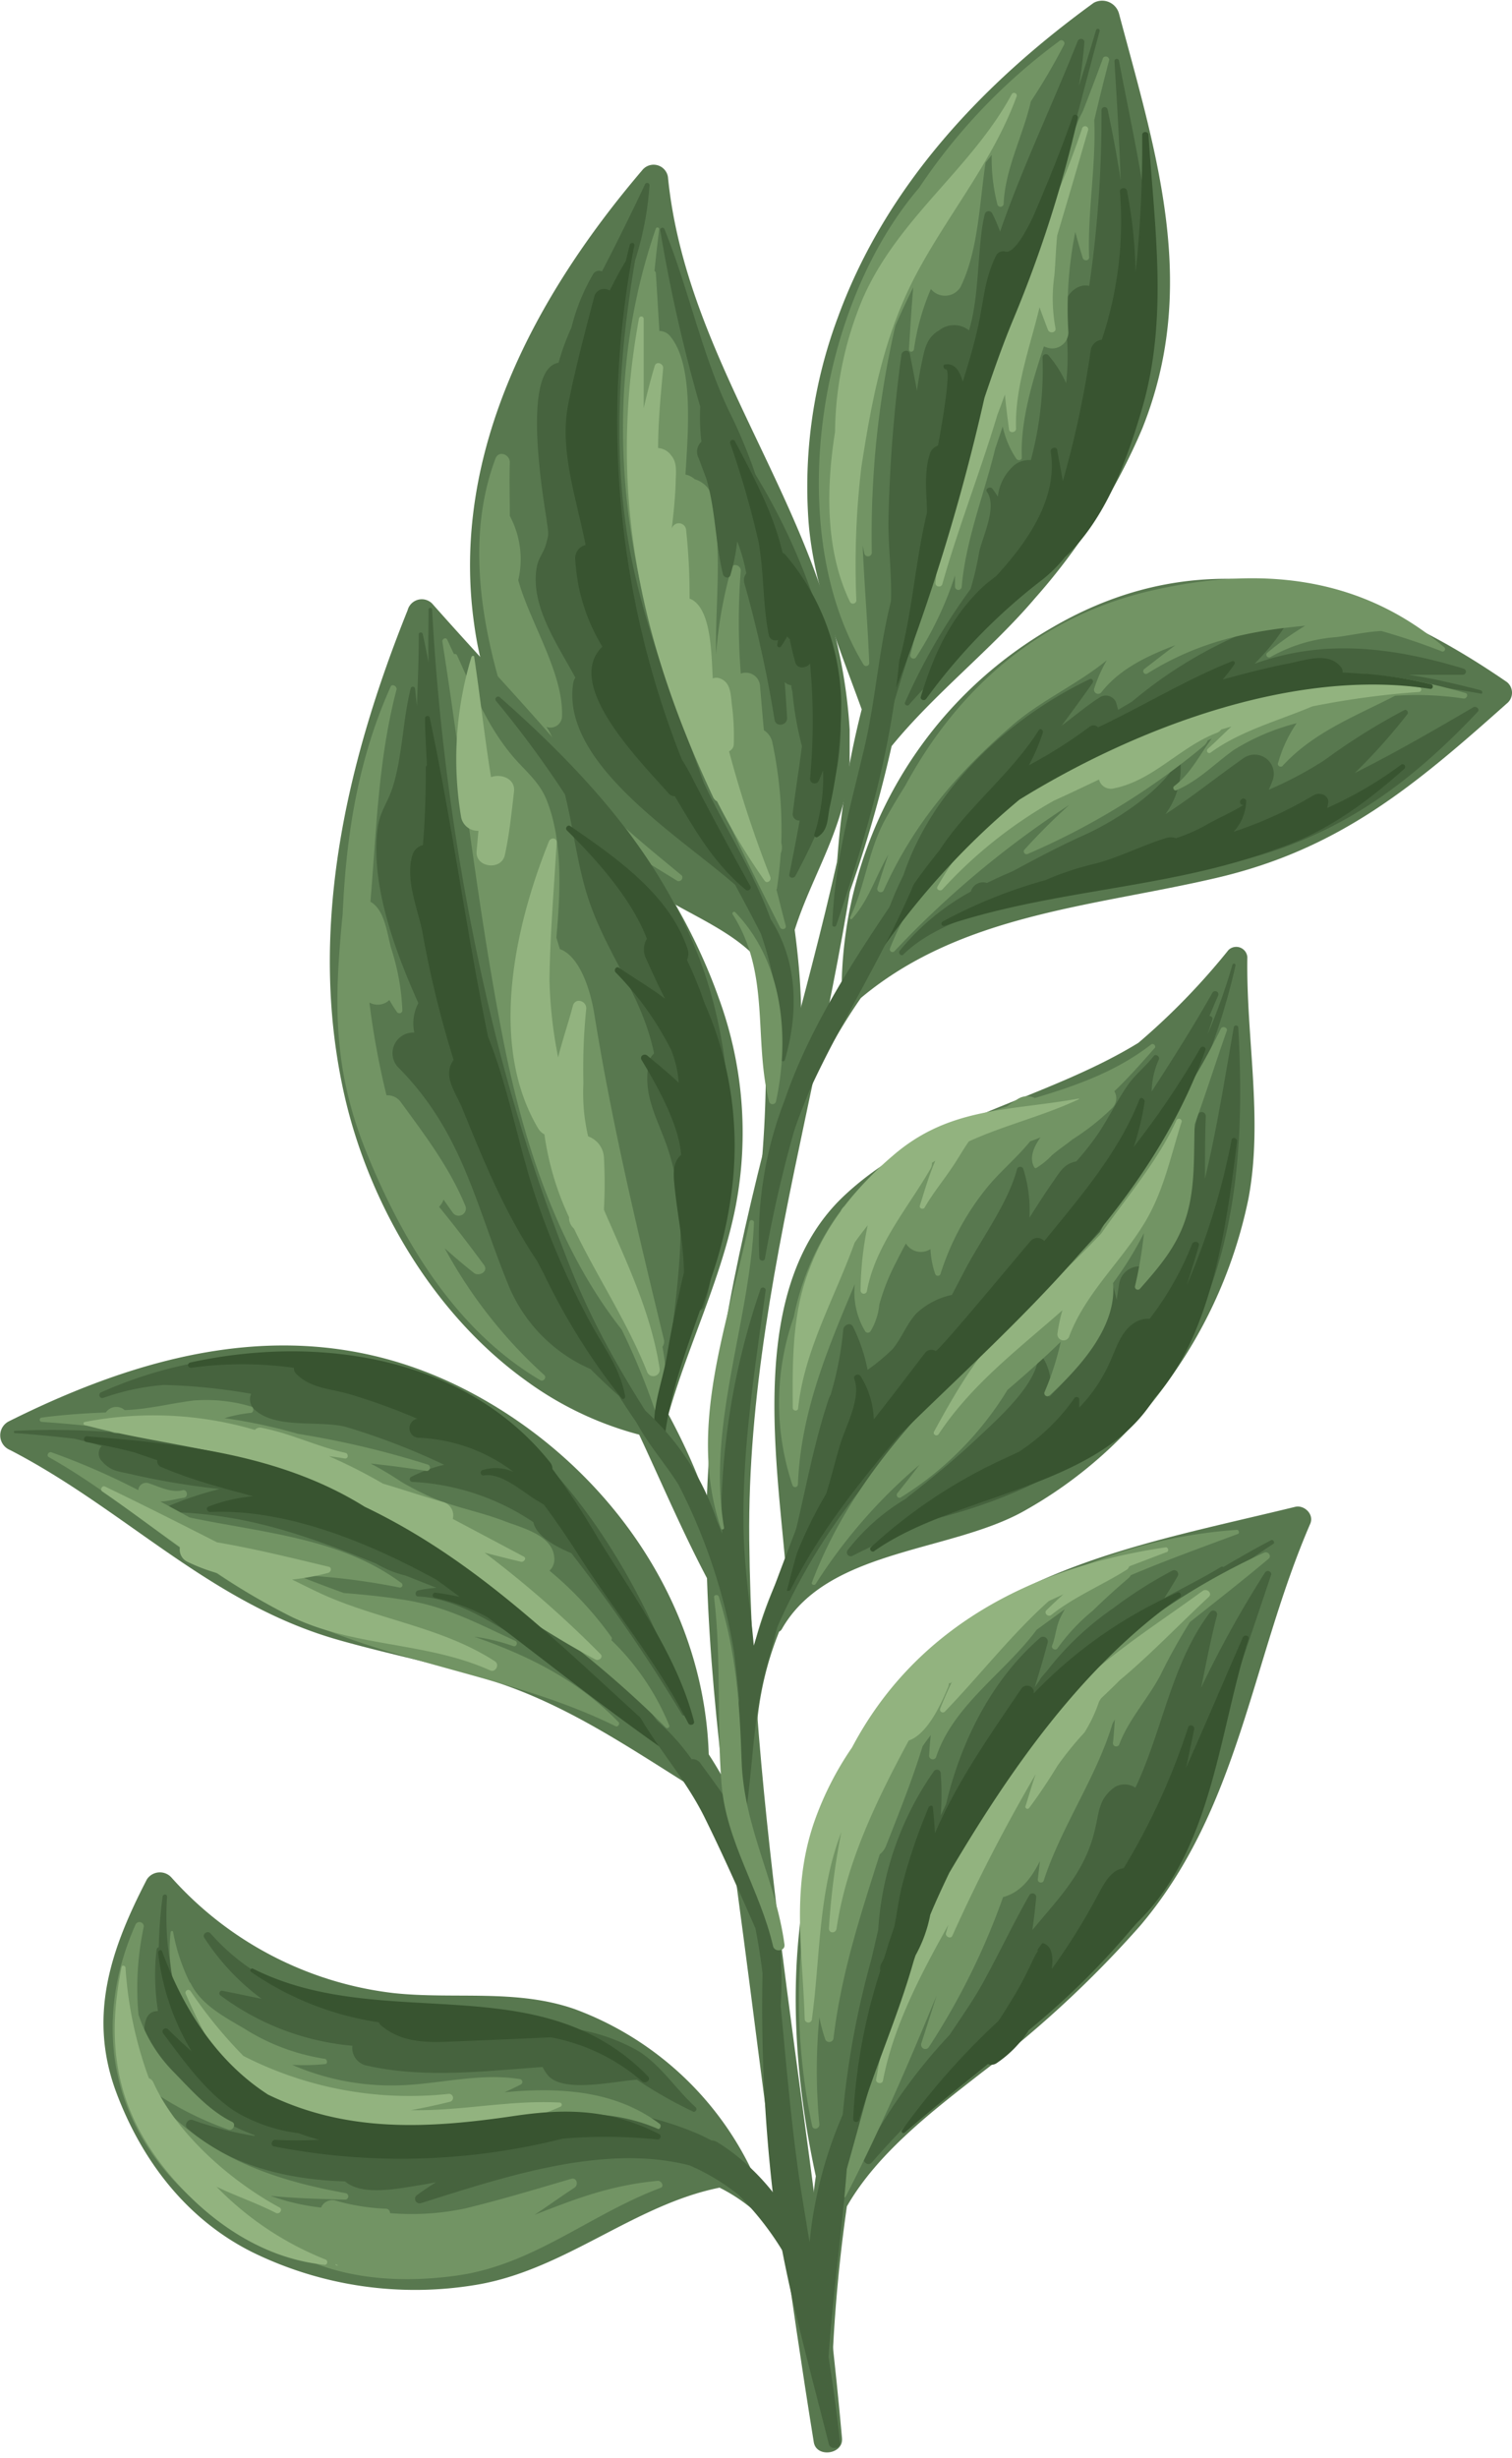<svg xmlns="http://www.w3.org/2000/svg" viewBox="-0.005 -0.022 146.679 238.332"><title>Depositphotos_69162097_16</title><g data-name="Layer 2"><g data-name="Layer 4"><path d="M82.42 73.87v-3.14a49.18 49.18 0 0 0-2.63-13.2c-4.61-13.77-13.54-25.62-15-40.41a1.41 1.41 0 0 0-2.5-.63C51.88 28.7 43.64 44 46 60.54a34.44 34.44 0 0 0 9 18.93 50.36 50.36 0 0 0 8.65 7.1c3.08 2.05 7.81 3.77 10.22 6.88a111.71 111.71 0 0 1 0 19.5.39.39 0 0 0 .74.19c3.62-7.11 3.52-15.14 2.48-23 1.7-5.4 5.04-10.14 5.33-16.27z" fill="#58784f"/><path d="M74.76 89.11C73.27 85 71 81.3 69 77.38c-.25-.49-.49-1-.73-1.5-2.9-8.12-6.27-16.05-7.52-24.67s-.6-17.41.86-26A30.38 30.38 0 0 0 63 18a.23.23 0 0 0-.45-.11q-2 4.24-4.16 8.41a.66.66 0 0 0-.82.2 19.47 19.47 0 0 0-2.14 5.24 22.92 22.92 0 0 0-1.25 3.41c-3.7.6-1.41 13.45-1.18 15.09s.24 1.43 0 2.38-.77 1.41-.94 2.37c-.64 3.73 2 7.44 3.75 10.69a1.46 1.46 0 0 0-.21.54C54.4 74 65.86 81 71.31 85.77q1.27 2.34 2.5 4.74a35.07 35.07 0 0 1 1.91 12.16c0 .25.36.29.42.06 1.34-4.59 1.24-9.56-1.38-13.62z" fill="#46633e"/><path d="M72.79 85.91c-1.93-3.5-3.84-7-5.65-10.53a19.05 19.05 0 0 0-1-1.76 88.7 88.7 0 0 1-4.61-49.85c.05-.29-.37-.32-.44-.05q-.2.78-.38 1.56c-.58.93-1.07 1.89-1.56 2.86l-.15-.06a1 1 0 0 0-1.33.56c-.91 3.49-1.89 7.13-2.56 10.59-.87 4.43.83 9.15 1.69 13.59a1.32 1.32 0 0 0-1 1.42 18.16 18.16 0 0 0 2.63 8.44c-3.81 3.69 3.69 11.11 6.45 14.25a.75.75 0 0 0 .58.25c2 3.34 3.76 6.48 6.89 9.08.21.18.58-.09.44-.35z" fill="#385430"/><path d="M75.32 86.24a.72.72 0 0 0 .05-.16c.18-1.19.29-2.29.37-3.37a1.52 1.52 0 0 0 .05-1 40.74 40.74 0 0 0-.88-9.8 1.82 1.82 0 0 0-.81-1.13c-.13-1.41-.25-2.82-.37-4.22a1.38 1.38 0 0 0-1.87-1.27 63.83 63.83 0 0 1 0-10c0-.5-.76-.77-.91-.23a41.89 41.89 0 0 0-1.49 8.37v-.11c-.08-4.52.55-9.35-.21-13.71-.19-1.09-.07-2-1-2.72a2.7 2.7 0 0 0-.88-.46 1.82 1.82 0 0 0-.88-.44c.31-4.74.74-10.83-1.53-13.47a1.36 1.36 0 0 0-1-.45c-.11-1.86-.22-3.73-.34-5.59a.28.28 0 0 0-.13-.23c.13-1.34.28-2.67.45-4a.17.17 0 0 0-.33-.09c-6.08 17.64-2.9 36.41 5 52.95 2.13 5 4.58 9.86 7.06 14.79.14.28.63.18.55-.16-.31-1.14-.59-2.32-.9-3.5z" fill="#729464"/><path d="M81 65.6A61.2 61.2 0 0 0 73.29 46a50.27 50.27 0 0 0-2.64-6.3c-2.59-5.5-3.9-11.83-6.19-17.49a.21.21 0 0 0-.41.12 150.45 150.45 0 0 0 3.87 17.07v.07a20.22 20.22 0 0 0 .12 3.33 1.34 1.34 0 0 0-.27 1.6l.75 2c.89 3 .86 6.15 1.61 9.26.08.32.6.48.72.08a18.36 18.36 0 0 0 .66-3.28 16.4 16.4 0 0 1 .88 3.11 1.1 1.1 0 0 0-.17 1 117.36 117.36 0 0 1 2.91 13.17c.12.8 1.27.59 1.22-.19q-.1-1.73-.23-3.43l.15.12a1.21 1.21 0 0 0 .49.18c0 .25.08.49.11.68a32 32 0 0 0 .92 5.22c-.27 2.18-.64 4.34-.89 6.52a.61.61 0 0 0 .67.69c-.3 1.69-.64 3.41-1 5.22-.08.37.45.44.59.15 3.45-6.46 5.4-11.9 3.84-19.3z" fill="#46633e"/><path d="M81.6 68a22.82 22.82 0 0 0-5.42-14.24.64.64 0 0 0-.27-.18c-.84-3.71-2.7-7.18-4.61-10.8a.25.25 0 0 0-.46.2 89.33 89.33 0 0 1 2.73 9.48c.56 3 .4 6.05 1 9.05a.65.65 0 0 0 .91.51 4.17 4.17 0 0 0-.08.51.2.2 0 0 0 .35.14 10.62 10.62 0 0 0 .62-1 .87.87 0 0 0 .26.29v.13c.17.71.31 1.4.51 2.1s1.1.59 1.44.12a60 60 0 0 1 0 11.16.44.44 0 0 0 .84.21c.16-.33.28-.66.42-1a18 18 0 0 1-.84 6.17.22.22 0 0 0 .34.26c1-.65.91-1.68 1.14-2.85A46.67 46.67 0 0 0 81.6 68z" fill="#385430"/><path d="M74.72 85a112.66 112.66 0 0 1-4-12.18.78.78 0 0 0 .46-.7 23.53 23.53 0 0 0-.18-3.77c-.13-1-.08-2.2-1.16-2.59a.94.94 0 0 0-.7 0c-.13-2.34-.14-6.4-1.9-7.57a1.5 1.5 0 0 0-.35-.17 59.73 59.73 0 0 0-.34-6.71.71.71 0 0 0-1.39-.06c.18-1.48.33-3 .38-4.42 0-.89.21-1.94-.43-2.69a1.7 1.7 0 0 0-1.27-.72c0-2.59.26-5.18.49-7.76 0-.46-.67-.69-.82-.21-.41 1.36-.75 2.73-1.07 4.1v-8.63a.23.23 0 0 0-.46-.05C58.93 47.5 62 62 69.17 77.26a.89.89 0 0 0 .39.42 60.86 60.86 0 0 0 4.62 7.7c.21.3.68 0 .54-.38z" fill="#92b37f"/><path d="M66.15 84.88c-4.82-4-9.49-7.59-12.37-12.85a6.4 6.4 0 0 0-.78-1.58 1.12 1.12 0 0 0 1.51-.9c.22-4.22-3.1-9.19-4.24-13.32a8.88 8.88 0 0 0-.82-6.23c0-1.71-.05-3.44 0-5.2 0-.77-1.08-1.18-1.39-.36-2.95 7.85-1.3 16.69 1.23 24.45 2.84 8.71 9 11.91 16.45 16.52a.37.37 0 0 0 .41-.53z" fill="#729464"/><path d="M121 92.79a1.08 1.08 0 0 0-1.83-.7 66.64 66.64 0 0 1-8.74 9c-9.07 5.57-20.71 7.44-28.56 14.84-9.14 8.61-6.68 24.43-5.69 35.59-3.36 6.64-4.94 13.93-3.35 21.77.08.34.65.24.63-.11a31.67 31.67 0 0 1 2.12-15 .64.64 0 0 0 .29-.3c4.38-7.63 16-7.38 23.2-11.25a42.38 42.38 0 0 0 14.48-13.07 45.77 45.77 0 0 0 7.56-17.38c1.44-7.68-.24-15.6-.11-23.39z" fill="#58784f"/><path d="M119.55 93.53a57.21 57.21 0 0 1-2.42 6.76c.16-.48.33-1 .48-1.45.06-.22-.11-.35-.29-.35l.85-2a.31.31 0 0 0-.54-.29c-1.84 3.27-3.87 6.45-5.91 9.61a7.77 7.77 0 0 1 .68-3.07c.17-.3-.28-.64-.49-.36-.86 1.1-1.86 1.82-2.64 3-.94 1.4-1.7 2.92-2.62 4.33a25.84 25.84 0 0 1-2.25 2.88c-1.21.22-1.62 1.08-2.27 2-.77 1.1-1.52 2.27-2.27 3.46a13.35 13.35 0 0 0-.59-4.72.32.32 0 0 0-.61 0c-.89 3.32-3.38 6.63-5 9.68l-1.32 2.52a7.21 7.21 0 0 0-3.44 1.79c-.94 1-1.44 2.43-2.33 3.48a20.4 20.4 0 0 1-2.41 2 16.46 16.46 0 0 0-1.41-4.18c-.25-.5-.92-.16-.95.29a32.6 32.6 0 0 1-1.23 6.32 1.62 1.62 0 0 0-.16.33c-2.36 7-2.94 14.34-5.83 21.16a.17.17 0 0 0 0 .17 47.74 47.74 0 0 0-1.93 7.45.14.14 0 0 0 .28.07 60 60 0 0 1 11-20.58 62.34 62.34 0 0 1 7.6-7.58l2-1.65a62 62 0 0 0 7.76-7.8 112.68 112.68 0 0 0 8-9.91 63.17 63.17 0 0 0 10.56-23.29.15.15 0 0 0-.3-.07z" fill="#46633e"/><path d="M120.12 99.61c0-.24-.4-.31-.44 0-.85 4.83-1.63 9.79-2.79 14.64 0-2.09 0-4.15.08-6.06a.4.4 0 0 0-.79-.08c-1 4.1-2.13 10.54-4.51 15a2 2 0 0 0-3.11 1.37c-.08.51-.16 1-.24 1.54a18 18 0 0 0-.61-2.18c-.2-.56-1.17-.47-1.08.18a12.66 12.66 0 0 1-3.35 9.84c-.49.55-1 1.06-1.51 1.57a4.86 4.86 0 0 0-.57-3.76c-.12-.18-.47-.17-.5.08-.35 2.67-4 5.89-5.85 7.63-2.2 2.09-4.49 3.94-6.86 5.8l-.08.09a20.19 20.19 0 0 0-5.68 5 .37.37 0 0 0 .46.56c2.36-1.2 4.82-2.29 7.29-3.4 9.12-2.22 17.74-6.4 23.22-14.33 6.8-9.85 7.57-21.92 6.92-33.49z" fill="#46633e"/><path d="M111.65 101.26c-3.39 2.63-7.3 4-11.27 5.18a1.68 1.68 0 0 0-1.62.08c-.36.22-.72.47-1.08.74-4.24 1.28-8.42 2.7-11.95 5.66A25.83 25.83 0 0 0 77 127.67a25.08 25.08 0 0 0-.12 16.33.27.27 0 0 0 .52-.09c.27-7 2.89-13.18 5.52-19.42a7.35 7.35 0 0 0 1 4.56.31.31 0 0 0 .53 0 6.22 6.22 0 0 0 .85-2.6 20.76 20.76 0 0 1 1.67-4.17c.29-.59.59-1.17.91-1.73a1.71 1.71 0 0 0 2.38.54 8.5 8.5 0 0 0 .46 2.41.27.27 0 0 0 .51 0 25.48 25.48 0 0 1 4.7-8.6c1.26-1.48 2.79-2.76 4-4.26.35-.12.69-.25 1-.38-.63.9-1.15 2-.57 2.94a.15.15 0 0 0 .2 0 7.23 7.23 0 0 0 1.48-1.21c.64-.55 1.33-1 2-1.54a23.27 23.27 0 0 0 3.91-3.1 1.36 1.36 0 0 0 .15-1.57c1.34-1.27 2.57-2.67 3.86-4.13.26-.18-.04-.6-.31-.39z" fill="#729464"/><path d="M118.43 99.72a69.06 69.06 0 0 1-3.89 6.87 1.25 1.25 0 0 0-1 1.57 125.72 125.72 0 0 0-6.84 11.26c-10.05 11-22.53 19.67-27.94 34-.08.21.25.32.36.14A50.88 50.88 0 0 1 89.2 142c-.71.93-1.42 1.85-2.15 2.75-.18.23.07.58.34.41a31.67 31.67 0 0 0 10.34-10.42c1.78-1.52 3.52-3.06 5.17-4.67a27.41 27.41 0 0 1-1.56 4.85.3.3 0 0 0 .48.35c2.86-2.65 6.55-6.61 6.15-10.89a33 33 0 0 0 3-4.85 40.5 40.5 0 0 1-.87 5.17.28.28 0 0 0 .47.25c1.94-2.2 3.66-4.19 4.53-7.08s.69-6 .79-8.88c1.1-3 2.07-6.11 3.12-9.08.1-.3-.43-.5-.58-.19z" fill="#729464"/><path d="M104.61 106.5c-6.79 1.21-12.54.8-18 5.53a33.1 33.1 0 0 0-4.7 4.91 1.19 1.19 0 0 0-.36.5 22.86 22.86 0 0 0-3 5.51c-1.7 4.19-1.69 9-1.65 13.54 0 .29.49.36.52.05.58-5.64 3.58-10.77 5.48-16.07.4-.58.84-1.14 1.27-1.69a31.81 31.81 0 0 0-.69 6.34.31.31 0 0 0 .61.06c.8-4.43 4-8.11 6.18-11.89a1 1 0 0 0 .13-.56l.33-.21c-.68 1.56-1.14 3.26-1.5 4.35-.09.28.33.43.47.18.79-1.38 1.85-2.66 2.74-4 .51-.75 1-1.63 1.54-2.4 3.45-1.58 7.21-2.46 10.67-4.09.06 0 .01-.07-.04-.06z" fill="#92b37f"/><path d="M114.13 108.57c-1.74 3.89-4.76 7.37-7.3 11-2.44 2.61-5.06 5-7.74 7.45-3.73 3.41-6.09 7.37-8.48 11.76-.16.29.27.52.45.24 3.2-4.83 7.74-8.24 12-12a15.33 15.33 0 0 0-.47 2.19.59.59 0 0 0 1.15.28c1.54-4 4.72-6.91 7-10.48 2.09-3.22 2.75-6.71 3.9-10.32a.28.28 0 0 0-.51-.12z" fill="#92b37f"/><path d="M116.45 101.59a82.19 82.19 0 0 1-6.47 9.59 26.85 26.85 0 0 0 1.06-4.39c0-.29-.39-.51-.51-.2-2 5.1-5.72 9.42-9.23 13.72a.88.88 0 0 0-1.33 0c-.58.64-9 10.82-9.21 10.66a.79.79 0 0 0-1 .15c-1.66 2.16-3.3 4.34-5 6.48a8.38 8.38 0 0 0-1.28-4.19c-.2-.32-.75-.09-.61.28.7 1.86-.85 4.58-1.38 6.37-.47 1.58-.86 3.18-1.34 4.74a41.08 41.08 0 0 0-4 9.08.3.3 0 0 0 .55.21c2.8-5.54 6.6-10.32 10.58-15 11.34-11.13 24.18-21.94 29.66-37.33.06-.27-.35-.42-.49-.17z" fill="#385430"/><path d="M119.47 110.51a67.83 67.83 0 0 1-4.35 14.08c.4-1.26.79-2.52 1.17-3.81.13-.43-.51-.55-.66-.16a29.72 29.72 0 0 1-4.11 7.23 2.39 2.39 0 0 0-1.52.42c-1.26.81-1.72 2.43-2.31 3.72a15.29 15.29 0 0 1-3 4.47v-.79c0-.27-.36-.32-.48-.11a20 20 0 0 1-5.35 5.17l-2.32 1.09A49.43 49.43 0 0 0 84.48 150c-.21.18.08.54.31.38 7.84-5.56 21.9-6.07 27.21-14.86 5.68-6.23 7.08-17.44 8-24.88 0-.33-.46-.47-.53-.13z" fill="#385430"/><path d="M146.18 68.18a1.33 1.33 0 0 0 0-2.07c-13.7-9.43-28.89-14.22-44.21-5.23a40.72 40.72 0 0 0-20.32 34.4 1.06 1.06 0 0 0-.12.61 42.7 42.7 0 0 0-4.37 11.57c-.07.3.41.44.53.15a53.13 53.13 0 0 1 5.82-10.87c9.78-8.19 22.64-8.86 34.57-11.66s19.21-8.98 28.1-16.9z" fill="#58784f"/><path d="M143.63 66.9c-2.36-.6-4.66-1.15-7-1.5h5.29a.3.3 0 0 0 .09-.58c-7.32-2.23-13.84-2.82-20.32-.48a21.22 21.22 0 0 0 3.22-4.06c.13-.22-.15-.42-.35-.36A42.67 42.67 0 0 0 109.82 68c-.45.27-.9.53-1.35.81l-.2-.71a1.08 1.08 0 0 0-1.63-.48c-1.25.8-2.43 1.81-3.66 2.72 1-1.34 2-2.71 3-4.13.12-.18 0-.5-.28-.38-7.83 3.75-15.24 10.58-18.06 19a32.78 32.78 0 0 0-1.92 4.72A75.84 75.84 0 0 0 80.89 99c-.06.13.14.22.21.09a58.25 58.25 0 0 1 7.36-11 1 1 0 0 0 .71-.43c.38-.57.79-1.12 1.19-1.67a47.69 47.69 0 0 1 7.31-6.22 75.92 75.92 0 0 1 9.85-5.7 1.74 1.74 0 0 0 .82-.32l.31-.22c2.54-1.2 5.13-2.31 7.77-3.36l1.16-.33a13.69 13.69 0 0 0 2.15-.63c2.89-.89 5.77-1.85 8.73-2.47 5-1 10.12-.41 15.14.48.23.11.27-.22.03-.32z" fill="#46633e"/><path d="M143.34 69c.26-.27-.15-.6-.43-.44-3.82 2.24-7.6 4.42-11.49 6.37a56.52 56.52 0 0 0 5.1-5.7c.15-.19-.06-.51-.29-.4a61.31 61.31 0 0 0-7.73 4.84 35.67 35.67 0 0 1-5.42 2.88c.12-.28.24-.55.35-.85a1.86 1.86 0 0 0-2.79-2.22c-2.72 1.91-5 3.78-7.59 5.44a7.6 7.6 0 0 0 1.48-4.89.22.22 0 0 0-.42-.06c-1.63 2.87-6.08 5.7-9 7-2.41 1.09-4.63 2.27-6.91 3.5-.84.35-1.66.73-2.46 1.12a1.22 1.22 0 0 0-1.56.83 23.3 23.3 0 0 0-6.91 5.75c-.17.22.14.57.35.36 3-2.94 8.28-4.45 13.26-5.6a118.12 118.12 0 0 0 21.27-4c8.66-2.59 15.01-7.38 21.19-13.93z" fill="#46633e"/><path d="M140.08 62.72c-8.23-7-18-7.82-28.16-5.53C101 59.65 93 66.57 87.8 76.18c-.7 1.11-1.37 2.23-2 3.38-1.62 3.05-1.88 6.35-3.34 9.38-.06.13.12.22.2.12 1.62-1.81 2.29-4.12 3.51-6.22-.35 1-.7 2.1-1.06 3.23a.33.33 0 0 0 .6.26c2.9-6.49 7.14-11.4 12.45-16 2.78-2.42 6.36-4 9.2-6.33a14.42 14.42 0 0 0-1.2 2.69.4.4 0 0 0 .68.41c1.76-2.25 4.4-3.51 7.17-4.56-1 .75-2 1.53-3 2.3a.26.26 0 0 0 .31.43c5-3.13 10-4.14 15.29-4.62a29.89 29.89 0 0 0-3.7 2.64.26.26 0 0 0 .3.41 15.27 15.27 0 0 1 6.44-1.95c1.49-.19 2.9-.52 4.35-.59 1.9.54 3.83 1.18 5.81 1.95a.21.21 0 0 0 .27-.39z" fill="#729464"/><path d="M142 67.71c.31 0 .47-.45.15-.54-6.32-1.82-11.5-2.46-18-1.13a43 43 0 0 0-9.47 3.19C103 73.69 91.11 79.77 86.33 91.94a.26.26 0 0 0 .44.26 92.67 92.67 0 0 1 16.79-14.07l.16-.1a59.84 59.84 0 0 0-4.36 4.35.27.27 0 0 0 .3.41 69.91 69.91 0 0 0 17.15-10.52 1.3 1.3 0 0 0 .35-.51l.39-.17c-1.18 1.56-2 3.35-3.65 4.61-.2.15 0 .5.22.4 2.25-1 3.62-2.51 5.57-3.91a21.57 21.57 0 0 1 6.09-2.59 13 13 0 0 0-1.78 3.8.27.27 0 0 0 .47.28c3-3.24 7.06-4.78 10.86-6.74a30.35 30.35 0 0 1 6.67.27z" fill="#729464"/><path d="M137.63 66.61c-11.46-1.67-21.86.91-31.49 6.33-6.27 2.68-11.53 6.45-15.2 13-.16.28.27.5.47.28a43.83 43.83 0 0 1 10.82-8.61c1.48-.67 2.93-1.36 4.38-2.05a1.18 1.18 0 0 0 1.33.88c3.9-.73 6.44-4 10.11-5.41a.84.84 0 0 0 .41-.32l1-.29c-.75.69-1.47 1.43-2.29 2.16-.21.19 0 .54.27.37 2.86-2.1 6.57-3.09 9.86-4.48a81.6 81.6 0 0 1 10.35-1.4.23.23 0 0 0-.02-.46z" fill="#92b37f"/><path d="M138.82 66.32a41 41 0 0 0-6.19-1 .13.13 0 0 0-.13 0h-.19c-.69-.05-1.38-.11-2.07-.13a.66.66 0 0 0-.11-.46c-1.14-1.59-3.38-.77-5-.45-2.2.43-4.37 1-6.53 1.58a14.71 14.71 0 0 0 1.14-1.47.19.19 0 0 0-.22-.3c-4.46 1.78-8.64 4.35-13 6.41a.61.61 0 0 0-.82-.06 45.23 45.23 0 0 1-5.9 3.74 17.87 17.87 0 0 0 1.36-3.18c.07-.22-.24-.47-.39-.23-2.69 4.27-6.89 7.42-9.67 11.7a57.74 57.74 0 0 0-6.86 10.6c-.12.25.26.48.42.25a74.09 74.09 0 0 1 14.23-15.81c11.33-7 26.7-12.79 39.86-10.74.25.05.35-.38.07-.45z" fill="#385430"/><path d="M136.21 74.54c.24-.22 0-.61-.3-.41a37.87 37.87 0 0 1-7.17 4.19l.09-.4c.19-.82-.8-1.19-1.39-.84a39.22 39.22 0 0 1-7.78 3.55 4.57 4.57 0 0 0 1.23-3 .27.27 0 0 0-.42-.18l-.09.08c-.25.23.06.65.31.43-.45.41-2.83 1.5-3.48 1.89a15.68 15.68 0 0 1-3.15 1.4 1.47 1.47 0 0 0-1 0c-2.27.71-4.36 1.79-6.66 2.43a28.11 28.11 0 0 0-5 1.64 47.6 47.6 0 0 0-9.94 4 .23.23 0 0 0 .16.43c10.62-3.59 21.8-3.57 32.24-7.47 4.58-1.53 8.46-4.28 12.35-7.74z" fill="#385430"/><path d="M108.55 1.3A1.7 1.7 0 0 0 106.1.25C95.3 8.08 85.93 18 81.28 30.74a46.91 46.91 0 0 0-2.84 19.93c.53 6.4 3 12.14 5.15 18.09a82.55 82.55 0 0 0-2.44 15.65l-.06.21a.29.29 0 0 0 0 .26c-.06 1.22-.08 2.43-.05 3.65a.31.31 0 0 0 .6.08 122 122 0 0 0 4.85-16.29c4.16-5.1 9.73-9.41 13.91-14.34a60.35 60.35 0 0 0 10.39-16.41c5.56-13.84 1.41-26.57-2.24-40.27z" fill="#58784f"/><path d="M106.67 3a.18.18 0 0 0-.35-.1c-.53 1.82-1.09 3.62-1.66 5.42.23-1.39.42-2.8.53-4.25 0-.4-.52-.42-.65-.1-2.43 6.12-5.36 12.21-7.53 18.47a15.13 15.13 0 0 0-.77-1.79.39.39 0 0 0-.71.08c-.75 3-.46 7.76-1.53 11.28a2.33 2.33 0 0 0-2.9 0c-1.25.72-1.42 1.87-1.7 3.2-.18.86-.33 1.75-.45 2.66-.22-1.19-.46-2.39-.69-3.58-.1-.49-.77-.34-.82.1a140.72 140.72 0 0 0-1.26 16.25c0 2.62.36 5.29.24 7.9s-.83 4.64-.62 7.14a.27.27 0 0 0 0 .1 119.94 119.94 0 0 0-2.58 14.17c0 .19.29.23.33 0 1.85-8.15 4.5-16.22 7.07-24.16 1.18-3.63 2.29-7.3 3.61-10.88A55.09 55.09 0 0 0 97 36.6c3.94-10.97 6.62-22.38 9.67-33.6z" fill="#46633e"/><path d="M110.9 38.17c2.63-10.28-.44-22.15-2.35-32.29a.22.22 0 0 0-.44.05c.23 3.79.47 7.66.6 11.52-.34-2.24-.76-4.49-1.26-6.82a.3.3 0 0 0-.6.07 114 114 0 0 1-1.19 17c-1.4-.33-2.68 1.32-2.46 2.7a23.34 23.34 0 0 1 .22 6.74 11 11 0 0 0-1.73-2.73.33.33 0 0 0-.56.22 34.08 34.08 0 0 1-1.13 9.96 2.36 2.36 0 0 0-1.49.4 4.65 4.65 0 0 0-1.71 3.14c-.17-.26-.34-.51-.53-.77s-.75 0-.53.29c1 1.49-.36 4.19-.74 5.78a30 30 0 0 1-.85 3.66 58.68 58.68 0 0 0-6.36 11c-.09.21.24.4.38.23 6.62-7.6 20.88-18.57 22.73-30.15z" fill="#46633e"/><path d="M100 9.81a59.42 59.42 0 0 0 3.19-5.44.3.3 0 0 0-.47-.38A56.68 56.68 0 0 0 89.15 18.2C79.06 30 76.08 51.78 83.77 64.42a.3.3 0 0 0 .55-.14c-.15-3.84-.48-7.62-.64-11.41l.17.8a.37.37 0 0 0 .72-.09 90.31 90.31 0 0 1 2.28-22c.54-1.27 1.13-2.51 1.74-3.74-.18 2-.29 4-.42 6 0 .32.44.31.49 0A22.57 22.57 0 0 1 90.3 28a1.77 1.77 0 0 0 2.87-.18c1.72-3.51 1.83-8 2.43-12.06l.6-.76a17.92 17.92 0 0 0 .54 4.75.31.31 0 0 0 .62-.07c.17-3.4 1.87-6.54 2.64-9.87z" fill="#729464"/><path d="M101.64 33.7a1.57 1.57 0 0 0 2-1.48 37.47 37.47 0 0 1 .67-9.75c.22.83.46 1.67.72 2.52.1.32.63.3.62-.07-.16-4.47.68-8.83.5-13.29.47-2 .94-3.9 1.45-5.84a.33.33 0 0 0-.6-.19c-.63 1.73-1.28 3.44-1.95 5.15a13 13 0 0 0-1.06 2.7c-1.61 4.09-3.23 8.18-4.6 12.35-5.47 12.08-7.83 24.82-11.06 37.6a.31.31 0 0 0 .57.25 33.21 33.21 0 0 0 3.74-7.88v1.08a.32.32 0 0 0 .65 0c.41-4.61 2.18-8.93 3.25-13.37l.73-2.15a8.85 8.85 0 0 0 1.32 3.13c.15.21.54.17.53-.13-.15-3.45 1-7.31 2.14-10.76z" fill="#729464"/><path d="M88.84 26.64c3.11-5.88 7.46-11 9.77-17.29a.26.26 0 0 0-.48-.21c-3.94 7.26-11 11.94-14.44 19.79A34.33 34.33 0 0 0 81 41.87c-.9 5.67-.89 11.63 1.46 16.48a.33.33 0 0 0 .61-.15 80.17 80.17 0 0 1 .48-12.88c.99-6.45 2.17-12.77 5.29-18.68z" fill="#92b37f"/><path d="M102.38 31.76a15.7 15.7 0 0 1-.1-5.06c.11-1.29.14-2.59.27-3.88q1.52-5.1 3-10.22a.3.3 0 0 0-.58-.17 81.32 81.32 0 0 1-3.37 8.46.7.7 0 0 0-.18.24c-.25.55-.49 1.1-.69 1.65A118.71 118.71 0 0 0 95.95 34a89.34 89.34 0 0 0-5.21 22.51c0 .39.57.46.67.1C93 51 95.11 45.67 96.76 40.17c.25-.64.48-1.29.72-1.93.11 1.12.25 2.24.4 3.38.05.39.69.31.68-.08-.13-4 1.36-7.91 2.28-11.77.25.71.53 1.43.81 2.18.17.43.86.28.73-.19z" fill="#92b37f"/><path d="M111.41 13.07c0-.38-.61-.4-.61 0a115.87 115.87 0 0 1-.64 13.32 45.94 45.94 0 0 0-.84-7.92c-.07-.38-.71-.31-.68.08a36.14 36.14 0 0 1-1.76 14.37 1.21 1.21 0 0 0-1.07 1 96.06 96.06 0 0 1-2.71 12.71c-.16-1-.38-2-.54-3-.06-.41-.69-.25-.63.16.71 4.58-2.34 8.83-5.31 12.06a15.93 15.93 0 0 0-1.5 1.23l-.12.12-.13.14c-2.86 2.89-4.36 6.33-5.54 10.17-.1.32.33.47.51.23a56.25 56.25 0 0 1 11.29-11.57 14.05 14.05 0 0 0 2.17-2.16c3.92-3.66 6-9.34 7.47-14.36 2.58-8.79 1.23-17.53.64-26.58z" fill="#385430"/><path d="M104.55 11.44a.26.26 0 0 0-.5-.15c-1.14 3.3-2.47 6.53-3.85 9.74-.91 1.88-1.93 3.54-2.68 3.34a.77.77 0 0 0-.86.33c-1.11 2.14-1.25 4.43-1.75 6.78-.4 1.87-.95 3.7-1.52 5.51-.29-1.09-.8-1.81-1.69-1.68-.28 0-.21.46.06.48.52 0-.32 5-.77 7.39a1.19 1.19 0 0 0-.78.78c-.6 1.88-.33 3.76-.28 5.68-1.39 5.75-1.51 12-3.74 17.51-.13.31.38.46.5.15a199.29 199.29 0 0 0 8.81-28.76c.88-2.59 1.78-5.18 2.84-7.71a120.36 120.36 0 0 0 6.21-19.39z" fill="#385430"/><path d="M45.27 134.78c-15-7.74-30.07-4.15-44.4 3a1.53 1.53 0 0 0 .1 2.79c11.21 5.79 19.38 14.87 31.84 18.41 5.37 1.53 10.88 2.53 16.15 4.38 6.45 2.28 12 6 17.73 9.6a57.24 57.24 0 0 1 7.14 16.22c.13.48.93.53.92 0a37 37 0 0 0-6-19.1c-.47-15.08-10.25-28.46-23.48-35.3z" fill="#58784f"/><path d="M29.92 143a24.72 24.72 0 0 0-2.71-1.12h-.06a58.43 58.43 0 0 0-9.25-2.17 76.52 76.52 0 0 0-16.46-1c-.13 0-.12.22 0 .22 1.93.13 3.87.32 5.81.55.88.21 1.75.45 2.61.7a1.06 1.06 0 0 0 0 1.45c.95 1.1 1.78 1 3.18 1.36a73 73 0 0 0 8.27 1.36 32.43 32.43 0 0 0-5 1.67.3.3 0 0 0 .1.57c7.49.13 13.67 2.4 20.09 5a10.09 10.09 0 0 0 2.83 1.15l3 1.19a13.51 13.51 0 0 0-1.77.25c-.32.07-.33.58 0 .59 4.61.17 9.42 4.16 13.4 6.34a67.25 67.25 0 0 1 9 6.46 61.51 61.51 0 0 1 8.2 11.16c.12.21.46.07.35-.16A61 61 0 0 0 64.55 168a40.54 40.54 0 0 0-8.33-9.12q-1.18-1.15-2.38-2.27A60.81 60.81 0 0 0 29.92 143z" fill="#46633e"/><path d="M33.56 132a40.92 40.92 0 0 0-23.8 3 .29.29 0 0 0 .24.52 23 23 0 0 1 5.91-1.26 56.74 56.74 0 0 1 8.45.86 1.35 1.35 0 0 0 .19 1.39c2 2.11 6.47 1.14 9 1.82a66.18 66.18 0 0 1 9.53 3.67 14.63 14.63 0 0 0-3.19 1.17.26.26 0 0 0 .08.49 23 23 0 0 1 11.77 3.91c.26 1.3 2.06 2.33 3.68 3a158.72 158.72 0 0 1 10.73 15.63c.18.29.55 0 .47-.29C62 151.51 50.37 132.6 33.56 132z" fill="#46633e"/><path d="M49 147.49c-2.32-.91-4.83-1.34-7.12-2.32a30.38 30.38 0 0 1-2.93-1.5 33 33 0 0 0-3-1.79c1.82.2 3.63.43 5.43.72a.32.32 0 0 0 .14-.61A87.38 87.38 0 0 0 28.89 139a51.11 51.11 0 0 0-7.12-1.52 13.69 13.69 0 0 1 2.54-.51c.3 0 .36-.54.06-.61a15.31 15.31 0 0 0-5.62-.59c-2.26.29-4.36.85-6.66.93a1.23 1.23 0 0 0-1.83.23c-2.15.08-4.25.23-6.25.5a.21.21 0 0 0 0 .41c2.1.14 4.21.34 6.31.6a1.27 1.27 0 0 0 1.78.24 87.6 87.6 0 0 1 19.23 4.89c11.78 6.76 23.65 14.3 33.26 23.91a.2.2 0 0 0 .33-.2A24.28 24.28 0 0 0 59.3 159a.25.25 0 0 0 0-.3 34 34 0 0 0-6-6.43 1.51 1.51 0 0 0 .46-1.32c-.18-2.12-3.1-2.83-4.76-3.46z" fill="#729464"/><path d="M50 159.08c-3.51-1.61-6.43-3.21-10.3-3.9-2.11-.37-4.23-.57-6.36-.75-1.54-.56-3.07-1.13-4.6-1.75a65.69 65.69 0 0 1 10 1.22.24.24 0 0 0 .22-.41c-5.86-4.41-13.59-4.9-20.57-6.38q-1.42-.79-2.85-1.55c.75 0 1.49-.25 2.29-.36.48-.07.33-.85-.12-.73-1.09.28-2.28-.35-3.3-.68a.76.76 0 0 0-1 .67 69 69 0 0 0-8.43-3.67c-.27-.09-.52.32-.25.47C13 145.89 20.31 153.4 29.23 157c9.65 4.41 20.9 5.61 30.48 10.35.22.11.46-.23.29-.4-4-4.11-8.74-6.44-14-8.28a18.76 18.76 0 0 1 3.78.91c.32.12.49-.36.22-.5z" fill="#729464"/><path d="M43.92 147.25a1.34 1.34 0 0 0-.89-1.62c-2-.57-3.92-1.22-5.88-1.8a52.31 52.31 0 0 0-5.24-2.66c.51.06 1 .13 1.53.22.36.06.39-.48.05-.55-2.77-.61-5.33-1.9-8.15-2.43a.65.65 0 0 0-.62.21 35 35 0 0 0-16.5-.77c-.14 0-.19.25 0 .3 5.83 1.58 11.86 2.08 17.64 3.94a56.22 56.22 0 0 1 6.9 2.79c8.65 4.8 16.24 11.33 25 16 .32.17.8-.2.49-.52A102.84 102.84 0 0 0 47 150.52c1.18.3 2.35.61 3.54.88.28.06.58-.34.26-.5z" fill="#92b37f"/><path d="M30.81 154.34c-.83-.39-1.66-.81-2.48-1.21a22.72 22.72 0 0 0 3.51-.65c.26-.07.39-.51.05-.59-3.59-.86-7.19-1.75-10.84-2.37-3.61-1.83-7.22-3.66-10.87-5.41-.28-.14-.51.31-.26.48 2.55 1.75 5 3.6 7.53 5.39a1.32 1.32 0 0 0 .69 1.41 17.68 17.68 0 0 0 2.93 1.12 63.51 63.51 0 0 0 7 4.13c6.17 3.08 13.19 2.47 19.48 5.3.52.23.94-.57.46-.88-5.22-3.4-11.61-4.06-17.2-6.72z" fill="#92b37f"/><path d="M35.37 146.07c-8-5-17.61-6.11-27-6.83a.28.28 0 0 0 0 .55c1.57.28 3.1.61 4.63 1l2.25.77a.63.63 0 0 0 .38.66 46.09 46.09 0 0 0 5.9 2c.86.28 1.93.53 3 .83a16.28 16.28 0 0 0-4.3 1c-.32.12-.13.54.16.53 7.36-.32 15.28 2.91 21.93 6.56.77.55 1.52 1.11 2.28 1.67-.78-.17-1.56-.31-2.37-.41-.33 0-.36.45 0 .51a18.64 18.64 0 0 1 5.06 1.87c6.32 4.77 12.49 9.74 19.09 14.21a.26.26 0 0 0 .3-.42c-10.38-8.94-18.9-18.57-31.31-24.5z" fill="#385430"/><path d="M18.43 132.09a.26.26 0 0 0 .08.51 36.47 36.47 0 0 1 10 0 .64.64 0 0 0 .14.48c1.27 1.44 3.23 1.53 5 2a59.74 59.74 0 0 1 6.83 2.46.93.93 0 0 0 .07 1.84 16.29 16.29 0 0 1 9.27 3.32 4.28 4.28 0 0 0-3.05-.17.27.27 0 0 0 .15.51c1.67-.33 3.81 1.61 5.14 2.41l.7.42a82.17 82.17 0 0 1 3.35 4.87c3.49 5.45 7.73 10.54 10.65 16.31.14.29.65.17.56-.17-1.62-6.34-5.87-12.17-9.28-17.7a74.31 74.31 0 0 0-4.45-6.77 1 1 0 0 0-.22-.63c-8.25-10.33-22.55-12.41-34.94-9.69z" fill="#385430"/><path d="M84.35 67.63c0-.18-.25-.16-.27 0C80.49 95.69 68 121.8 68.52 150.5c.23 14.24 2.48 28.41 4.28 42.5 1.87 14.62 3.79 29.21 6.14 43.77.25 1.54 2.87 1.19 2.74-.37-2.57-28.94-8.69-58.09-9-87.15-.28-27.74 10.88-53.94 11.67-81.62z" fill="#58784f"/><path d="M39.54 59.14c-6.06 15.06-9.83 31.48-6 47.6C36 117 42.13 127.45 51 133.83a32.73 32.73 0 0 0 11 5.25c2.62 5.61 5 11.32 8.1 16.67a.28.28 0 0 0 .52-.14c-.27-6.31-2.67-12.72-5.78-18.5 1.94-6.81 5.15-13.18 6.52-20.16a37.93 37.93 0 0 0-1.64-20.21c-5.32-15-17.51-26.59-27.8-38.24a1.42 1.42 0 0 0-2.38.64z" fill="#58784f"/><path d="M41.57 59.13c0 1.7-.05 3.39 0 5.09-.18-.93-.36-1.85-.57-2.78a.2.2 0 0 0-.38 0c0 2.35-.09 4.7-.18 7l-.18-1.67c0-.23-.36-.31-.42-.05-.76 3-.8 6.43-1.69 9.39-.56 1.87-1.36 2.47-1.57 4.53-.54 5.41 1.74 11.55 4 16.6a4.18 4.18 0 0 0-.39 2.86 2 2 0 0 0-1.64 3.29c6.29 6.3 7.53 13.25 10.73 21.1a15.17 15.17 0 0 0 8 8.23c.9.9 1.82 1.78 2.76 2.61a67.87 67.87 0 0 0 5.76 7.84c.32.37 1-.12.69-.52-4.32-6.35-8.29-12.54-11.14-19.72a180.41 180.41 0 0 1-6.81-20.72 222.28 222.28 0 0 1-6.63-43.17.14.14 0 0 0-.34.09z" fill="#46633e"/><path d="M43.38 62c-.13-.28-.51-.07-.47.19 2 12.73 3.38 25.63 5.84 38.29 1.93 9.91 5.22 20.39 11.56 28.42a68.23 68.23 0 0 1 3.26 7.93c.1.32.62.37.69 0a16.21 16.21 0 0 0 0-6.27.86.86 0 0 0 .13-.74c-2.55-10.52-5-20.73-6.73-31.46-.44-2.76-1.56-5.72-3.35-6.36-.12-.37-.23-.75-.34-1.12.41-4.57.62-9.55-1-13.46-.73-1.73-2.08-2.74-3.28-4.17-2.46-2.93-3.78-6.3-5.36-9.74a.23.23 0 0 0-.29-.11c-.23-.46-.44-.93-.66-1.4z" fill="#729464"/><path d="M48.46 67.56a.26.26 0 0 0-.36.36A99.51 99.51 0 0 1 54.8 77c.89 3.56 1.23 7.23 2.46 10.67 1.86 5.2 5 8.88 6.17 14.35v.12a1.53 1.53 0 0 0-.48.81c-.73 3.62 1.19 5.91 2.14 9.42.35 1.28.62 2.59.84 3.92 0 .57.07 1.15.08 1.72.1 4.8-.68 9.54-1.23 14.3 0 .43.58.45.71.09.7-2 1.3-4 1.8-5.9v.21c.08.51.83.44 1 0a34 34 0 0 0 1.07-5.21c1.89-9.11 2-18.08-1-27.14-3.7-10.88-11.45-19.36-19.9-26.8z" fill="#46633e"/><path d="M45.73 63.68a34 34 0 0 0-1 15.54 1.64 1.64 0 0 0 1.68 1.31c-.06.65-.12 1.3-.18 2-.13 1.58 2.41 1.89 2.74.35.44-2 .65-4.08.89-6.15.15-1.25-1.25-1.77-2.23-1.4-.63-3.89-1.05-7.78-1.63-11.65 0-.17-.23-.13-.27 0z" fill="#92b37f"/><path d="M54 81.64c0-.47-.6-.46-.75-.09-3.3 8.19-5.89 19.64-1.07 27.8a1.64 1.64 0 0 0 .63.62A27.89 27.89 0 0 0 55.2 118v.22a1.54 1.54 0 0 0 .48.89c2.21 4.62 5.15 9 7.1 13.9a.63.63 0 0 0 1.21-.32c-.84-5.49-3.25-10.41-5.41-15.42a45.65 45.65 0 0 0 0-5.11 2.3 2.3 0 0 0-1.53-2 18.55 18.55 0 0 1-.46-5.16 58 58 0 0 1 .27-7.16c.1-.82-1.06-1.19-1.29-.34-.41 1.57-1 3.27-1.43 5a43.35 43.35 0 0 1-.84-7.47c.05-4.41.44-8.91.7-13.39z" fill="#92b37f"/><path d="M55.31 80.07c-.25-.17-.53.21-.32.42 2.73 2.69 6.26 6.58 7.76 10.51a2 2 0 0 0-.13 1.81c.61 1.35 1.21 2.69 1.89 4-1.41-1.06-3-2-4.47-3-.27-.18-.53.21-.33.44a30.25 30.25 0 0 1 5.38 7.5 10.47 10.47 0 0 1 .75 3.21c-1-.94-2.06-1.81-3.06-2.64-.29-.24-.76.06-.55.42 1.36 2.25 3.64 6.21 3.84 9.21-.8.7-.76 1.76-.65 2.91.29 3 .9 5.63.92 8.51-.63 2.67-1.18 5.29-1.64 8-.53 3.18-1.93 6-.84 9.1a.27.27 0 0 0 .52-.07c.34-4.6 2-9 3.53-13.4a1.26 1.26 0 0 0 .23-.38 24.29 24.29 0 0 0 .78-2.54 41.33 41.33 0 0 0 2-8.21 34.12 34.12 0 0 0-2.57-18.61 38.78 38.78 0 0 0-1.71-4.2A1.47 1.47 0 0 0 66.7 92c-1.77-5.31-7.01-8.91-11.39-11.93z" fill="#385430"/><path d="M37.89 66.56c-3.15 7-4.32 14.4-4.65 22-.79 8.15-1.09 14.82 2.34 23.24 3.5 8.58 8.66 17.19 16.83 22 .3.18.65-.26.38-.5a46.31 46.31 0 0 1-9.66-12.3c.92.83 1.87 1.63 2.84 2.4.49.38 1.42-.13 1-.74-1.41-1.92-2.87-3.82-4.38-5.67a1.83 1.83 0 0 0 .43-.7l.9 1.27a.7.7 0 0 0 1.21-.69c-1.55-3.72-3.87-6.77-6.23-10a1.58 1.58 0 0 0-1.41-.69 78.2 78.2 0 0 1-1.66-9 1.65 1.65 0 0 0 1.94-.24 13.07 13.07 0 0 0 .72 1.14.29.29 0 0 0 .54-.14 22.45 22.45 0 0 0-1.1-6.05c-.38-1.38-.61-3.71-2-4.48.59-6.91.74-13.77 2.54-20.6.02-.34-.47-.55-.58-.25z" fill="#729464"/><path d="M41.23 69.57c0 1.52.11 3.07.18 4.62a.26.26 0 0 0-.11.21c0 2.53-.06 5-.28 7.52a1.41 1.41 0 0 0-1 .92c-.74 2.34.46 5.13.94 7.43A100.63 100.63 0 0 0 44 102.74c-1.12 1.58.19 3.09.89 4.82 2.08 5.12 4.13 10.1 7.2 14.67.21.39.41.8.63 1.19a63.28 63.28 0 0 0 7.58 12.13c.14.17.37 0 .34-.2-.47-2.61-1.88-4.45-3.17-6.76a76.92 76.92 0 0 1-5.24-11.76c-1.9-5.36-2.78-11.06-4.89-16.33-2.11-10.26-3.49-20.72-5.67-31a.25.25 0 0 0-.44.07z" fill="#385430"/><path d="M73.62 212a30.9 30.9 0 0 0-17.84-17.21c-5.68-2-11.69-.94-17.55-1.56A34.19 34.19 0 0 1 16.61 182a1.51 1.51 0 0 0-2.36.19C10.72 189 8.48 195.52 11.33 203c2.49 6.57 6.84 12.2 13.15 15.35a35.89 35.89 0 0 0 21.78 3.15c8.56-1.45 15.23-7.74 23.54-9.41a16.34 16.34 0 0 1 4.19 3l.41.65a.19.19 0 0 0 .25.06 13.47 13.47 0 0 1 2.74 5 .33.33 0 0 0 .64-.15 16.36 16.36 0 0 0-4.41-8.65z" fill="#58784f"/><path d="M69.54 207.66a1 1 0 0 0-.52-.14 18.16 18.16 0 0 0-2.18-1 31.06 31.06 0 0 0-8.3-2c-5.31-1.09-10.66.92-16.34 1.89a24.57 24.57 0 0 1-18-4.09c-6.39-4.29-8.46-11-8-18.44 0-.28-.39-.29-.43 0a41.86 41.86 0 0 0-.37 4.89.31.31 0 0 0-.22.25 22.19 22.19 0 0 0 .14 5.94L15 195a1.09 1.09 0 0 0-.81.73c-.89 2.32 1.57 5.1 3.09 6.63a21.35 21.35 0 0 0 7.41 4.64v.08a32.75 32.75 0 0 1-6-1.55c-.44-.16-.89.47-.52.8 4 3.58 9.68 5 15.3 5.15 1.67 1.47 5.3.67 7.23.37.54-.08 1.05-.18 1.58-.28-.66.42-1.29.84-1.87 1.27a.44.44 0 0 0 .39.76c7.9-2.47 17.74-5.85 26.11-3.66a20.82 20.82 0 0 1 4.73 2.85 28.56 28.56 0 0 1 5.75 8.21.29.29 0 0 0 .52-.07c.79-5.1-4.34-10.85-8.37-13.27z" fill="#46633e"/><path d="M67.51 204.32c-1.94-1.74-3.43-4.17-5.68-5.53a18.05 18.05 0 0 0-5.56-2c-12.17-3.85-26.19 1.56-35.86-9.36-.27-.3-.83.06-.6.42a22.5 22.5 0 0 0 5.56 5.93l-3.79-.78a.25.25 0 0 0-.21.44 25.05 25.05 0 0 0 12.81 4.89 1.76 1.76 0 0 0 1.21 1.88c5.59 1.32 11.51.59 17.25.18a2.87 2.87 0 0 0 .36.61c1.25 2 6.32.81 8.78.62a43.79 43.79 0 0 0 5.5 3.12.27.27 0 0 0 .23-.42z" fill="#46633e"/><path d="M63.79 211.43c-4.71.44-8.1 1.81-11.93 3.29 1.29-.86 2.56-1.77 3.87-2.63.4-.26.23-1-.31-.86-3.42 1-6.91 2.06-10.37 2.89a25.06 25.06 0 0 1-7.22.44.41.41 0 0 0-.41-.43 20.58 20.58 0 0 1-4.82-.77 1.19 1.19 0 0 0-1.46.66 21.47 21.47 0 0 1-4.91-1.14c2.68.28 5.28.31 7.29.37a.32.32 0 0 0 0-.63c-6.7-1.2-12.67-3.27-17.42-8.07-.24-.46-.47-.93-.68-1.4a31.85 31.85 0 0 0 6.73 3.31c.44.16.79-.54.36-.75-2.22-1.08-4-3.13-5.74-4.91a14.28 14.28 0 0 1-3.34-5.49 28.48 28.48 0 0 1 .49-8.42.42.42 0 0 0-.8-.26c-4.29 9.71-2.32 20 6.11 27a27.38 27.38 0 0 0 10.3 5.37c4.58 2.09 10 2.31 14.94 1.59 7.33-1.07 12.78-5.91 19.58-8.47.43-.12.12-.73-.26-.69z" fill="#729464"/><path d="M31.58 219.06A30.49 30.49 0 0 1 21 212c1.87.9 3.84 1.56 5.76 2.54.36.18.71-.34.35-.53-4.73-2.55-10-7.16-12.23-12.11a.75.75 0 0 0-.44-.42 38.09 38.09 0 0 1-2.27-10.71c0-.2-.33-.31-.38-.07-1.45 7.17-.67 13.21 3.87 19.14 3.86 5 9.4 9.1 15.85 9.73.27-.01.32-.41.07-.51z" fill="#92b37f"/><path d="M32.73 219.6l-.16-.09s-.09 0 0 .07l.16.09s.05-.04 0-.07z" fill="#92b37f"/><path d="M64 205.91c-4-3-8.81-3.49-13.74-3.18l-1.32.11q.82-.36 1.59-.76a.28.28 0 0 0-.11-.52c-4.23-.67-8.34.67-12.6.62a24.12 24.12 0 0 1-9.49-2 21.07 21.07 0 0 0 3.19-.07c.3 0 .22-.47 0-.51a20.38 20.38 0 0 1-7.84-2.94c-1.91-1.12-4.14-2.29-5.16-4.33a.61.61 0 0 0-.13-.17 18.41 18.41 0 0 1-1.6-4.86c0-.14-.23-.11-.24 0-1.17 10.25 8.71 19 18.59 19.46 9.44 1.58 19.28-4.46 28.68-.37.18.1.38-.32.18-.48z" fill="#729464"/><path d="M54.28 203.84c-4.66-.26-9.19.76-13.86.74h-.58c1.28-.23 2.56-.51 3.82-.82a.39.39 0 0 0-.17-.76 35.4 35.4 0 0 1-19.88-3.68 43.2 43.2 0 0 1-5.14-6.3.27.27 0 0 0-.47.25c2.17 5 5 10.19 10.31 12.38 3.35 1.38 7.45 1.6 11.37 1.33a33 33 0 0 0 14.69-2.74.21.21 0 0 0-.09-.4z" fill="#92b37f"/><path d="M64 206.93c-4.64-2.41-8.88-2.56-14-1.81-8.49 1.26-16.33 1.67-24-2.05-4.9-3.16-8.2-8.21-10.28-13.9-.08-.23-.41-.07-.38.14a23.51 23.51 0 0 0 3.25 9.57 54.65 54.65 0 0 1-2.31-2.16.31.31 0 0 0-.46.41c2.05 2.72 4.12 5.69 7 7.58a15.94 15.94 0 0 0 6.14 2.1c.67.25 1.35.46 2 .64-1.42.07-2.84.09-4.27 0-.35 0-.49.57-.12.64a64.12 64.12 0 0 0 28-.75 49.15 49.15 0 0 1 9.22.08.29.29 0 0 0 .21-.49z" fill="#385430"/><path d="M62.85 201.29c-10.56-10.83-25.66-4.09-38.29-10.42a.18.18 0 0 0-.2.31 29.42 29.42 0 0 0 12.39 4.88.79.79 0 0 0 .22.31c2.18 1.81 4.72 1.64 7.43 1.53 3-.12 6-.24 9-.39a18.75 18.75 0 0 1 8.88 4.27c.38.28.9-.15.57-.49z" fill="#385430"/><path d="M125.64 146.08C109.55 150 93.47 152.45 84 167.57c-8 12.75-8 29-4.86 43.41a59 59 0 0 0 .86 21.78.32.32 0 0 0 .63-.05 152.47 152.47 0 0 1 1.52-18.8c3-5.25 8.46-9.37 13.11-13a105.24 105.24 0 0 0 15.34-14.21c9.66-11.4 10.76-25.72 16.51-39 .38-.94-.63-1.83-1.47-1.62z" fill="#58784f"/><path d="M123.33 149.3c-1.57.82-3.13 1.71-4.66 2.62a.2.2 0 0 0-.25 0c-1.78 1.08-3.64 2-5.47 3 .44-.69.87-1.39 1.28-2.1a.39.39 0 0 0-.52-.55 42.19 42.19 0 0 0-5.71 3.63 28.65 28.65 0 0 0-6.44 6.09l-.48.55a2.3 2.3 0 0 0-.28.43c-.15.2-.28.41-.43.61.44-1.43.87-2.86 1.25-4.3a.46.46 0 0 0-.76-.47c-4.68 4.09-7.64 10-9.09 16.1l-.51 1.09a29.59 29.59 0 0 0 0-4.06.37.37 0 0 0-.68-.21 30.07 30.07 0 0 0-5.39 15.36c-.23 1-.46 2-.7 3a83.76 83.76 0 0 0-2.76 15.13 1.09 1.09 0 0 0 0 .2 79.2 79.2 0 0 0-2.35 16.78.3.3 0 0 0 .59 0c2.17-15 9.15-28.25 14.87-42a89.36 89.36 0 0 1 28.72-30.56.23.23 0 0 0-.23-.34z" fill="#46633e"/><path d="M122.72 152.44a102.89 102.89 0 0 0-6.2 11.17c.48-2.38.94-4.74 1.53-7a.37.37 0 0 0-.67-.3c-3.75 4.95-4.6 11.45-7.24 17a1.9 1.9 0 0 0-2-.06c-1.64 1.19-1.48 2.43-2 4.42-1 4-3.62 6.54-6 9.45.16-1.07.28-2.14.38-3.2a.36.36 0 0 0-.66-.2c-1.53 2.68-2.84 5.45-4.32 8.16-1 1.88-2.24 3.61-3.41 5.38A52.78 52.78 0 0 0 83.79 209c-.25.48.38 1.11.79.64 6.51-7.47 13.62-13 21.31-19.11 6.17-4.93 10.84-11.43 11.39-19.52a.76.76 0 0 0-.08-.38q3.11-9 6.12-18a.33.33 0 0 0-.6-.19z" fill="#46633e"/><path d="M120 148.31a47.43 47.43 0 0 0-19.69 5.79 1.69 1.69 0 0 0-1 .35c-.33.25-.64.53-1 .8-18.31 9-23.57 31.75-19.53 50.85.1.46.74.28.7-.16a55 55 0 0 1 0-10.38 15 15 0 0 0 .55 2.08.42.42 0 0 0 .83-.08c.75-6.26 2.6-11.86 4.48-17.79a2 2 0 0 0 .62-.84c1.25-3.19 2.53-6.35 3.53-9.62.25-.37.52-.74.8-1.1-.07.64-.12 1.29-.16 2a.35.35 0 0 0 .68.12c1.65-5 6.65-8.16 9.75-12.33l2.74-2a10 10 0 0 0-.52 1c-.35.82-.39 1.71-.72 2.53-.12.31.37.54.54.24a18.85 18.85 0 0 1 3.39-3.61c1.12-1.09 2.26-2.13 3.45-3.14a1 1 0 0 0 .25-.31c3.41-1.45 6.91-2.7 10.38-4 .2-.04.11-.41-.07-.4z" fill="#729464"/><path d="M122.63 150.52c-15.68 7.19-27.93 19.93-33.25 36.42-3.45 8.27-5.42 17.31-7.92 25.67-.11.36.43.63.61.28 3.22-6.25 6.07-12.82 8.79-19.44q-.74 2.33-1.49 4.66a.41.41 0 0 0 .74.34 68.27 68.27 0 0 0 7.2-14.55h.06c1.74-.5 2.72-1.93 3.51-3.47-.07.6-.14 1.2-.21 1.78 0 .34.48.41.58.1 1.69-5.2 5.11-10 6.68-15.24l.22-.38c-.06.75-.1 1.52-.19 2.3 0 .37.5.43.62.11.89-2.39 2.83-4.48 4-6.73a56 56 0 0 1 2.85-5.12c2.52-2 5.09-4 7.61-6.12.37-.29-.04-.78-.41-.61z" fill="#729464"/><path d="M113.12 150c-13.19 1.93-24.38 7.88-30.47 19.41a30.59 30.59 0 0 0-3.59 7c-2.35 6.59-1.21 12.54-1 19.32a.35.35 0 0 0 .7 0c.77-5.65.62-11.36 2.4-16.84.14-.43.3-.86.45-1.28a70.26 70.26 0 0 0-1.2 9.36c0 .48.67.49.74 0 .94-6.43 3.94-12.55 7-18.23 1.87-.64 3.21-3.71 3.83-5.2a1 1 0 0 0 .07-.36h.12c.06 0 .11-.09.17-.13q-.62 1.28-1.15 2.62a.28.28 0 0 0 .45.28c3.4-3.52 6.44-7.46 10.09-10.73.47-.23 1-.45 1.43-.67-.54.49-1.08 1-1.63 1.53-.31.29.13.73.45.48 2.21-1.76 4.93-2.88 7.31-4.38a.62.62 0 0 0 .25-.33l3.7-1.41a.26.26 0 0 0-.12-.44z" fill="#92b37f"/><path d="M116.65 154.24c-5 3.65-10.32 6.89-14.38 11.54a.88.88 0 0 0-.28.12 18.4 18.4 0 0 0-5.82 7.54c-.85 1.35-1.68 2.79-2.48 4.34-3.93 7.64-7.27 15.3-8.7 23.83-.06.37.59.49.66.11 1-5.25 3.63-10.25 6.34-15.1l-.22.77c-.11.35.44.63.61.28a165.58 165.58 0 0 1 8.09-15.67c-.36 1-.67 2.11-1 3.13a.2.2 0 0 0 .35.16c1-1.33 1.9-2.7 2.77-4.12a31.5 31.5 0 0 1 2.6-3.2 13.88 13.88 0 0 0 1.41-2.97c.06-.12.13-.22.19-.33.62-.59 1.24-1.18 1.84-1.79l.42-.35c2.85-2.43 5.44-5.15 8.19-7.7.42-.35-.16-.91-.59-.59z" fill="#92b37f"/><path d="M114.16 154.41a44 44 0 0 0-13.88 9.76v-.25a.67.67 0 0 0-1.21-.2c-3 4.43-6.23 9-8.37 14-.05-.9-.13-1.75-.21-2.5 0-.24-.34-.19-.41 0a54.79 54.79 0 0 0-2.54 7.45c-.34 1.28-.51 2.74-.79 4.14-.19.54-.38 1.08-.55 1.62l-.45 1.45c-.07.13-.13.27-.21.4a1 1 0 0 0-.14.76 54.82 54.82 0 0 0-2.64 14.4.29.29 0 0 0 .56.1c1.59-5.19 3.78-10.05 5.28-15.32.06-.22.14-.43.21-.65a13.24 13.24 0 0 0 1.43-3.94c.57-1.37 1.2-2.72 1.84-4.06 5.85-9.91 12.83-20 22.35-26.71a.25.25 0 0 0-.27-.45z" fill="#385430"/><path d="M120.55 158.77c-1.87 4.25-3.64 8.46-5.5 12.62.27-1.23.53-2.46.79-3.73.08-.38-.48-.57-.59-.18a64.68 64.68 0 0 1-6.25 13.64c-1.15.15-1.81 1.3-2.45 2.5a62.28 62.28 0 0 1-4.52 7.27c.15-1.11.06-2.18-.8-2.49a.18.18 0 0 0-.2.08l-.39.55c0 .06 0 .1.07.09a2.8 2.8 0 0 0-.37.62c-.17.32-.32.66-.48 1-.46.93-.92 1.84-1.46 2.72s-1 1.66-1.56 2.48a70 70 0 0 0-9.35 10.6c-.12.17.12.34.27.22 2.5-2.18 5.27-4.38 8.08-6.66a.87.87 0 0 0 .85-.09 11 11 0 0 0 3.11-3.19 75.36 75.36 0 0 0 10.4-10.33c7.38-7 8-18.42 10.9-27.55.16-.38-.39-.53-.55-.17z" fill="#385430"/><path d="M82.42 204.94c0-.29-.44-.44-.57-.16a41.22 41.22 0 0 0-3.32 12.6c-.34-2.05-.68-4.11-1-6.18-.8-5.56-1.27-11.16-1.8-16.76a41.66 41.66 0 0 0-.68-10.4c-1.1-4.91-4.18-9.1-7.11-13.1a.91.91 0 0 0-.85-.39 21.05 21.05 0 0 0-5.24-5.2c-.16-.1-.34.1-.25.25 2 3.71 4.84 6.74 6.74 10.58 1.76 3.56 3.35 7.14 4.94 10.77.28 1.44.51 2.89.69 4.36a157.38 157.38 0 0 0 1 21.34c1.07 8.15 3.44 16.35 5.43 24.3.15.59 1.15.48 1.09-.15-.3-2.8-.69-5.56-1.12-8.31.56-7.86 1.86-15.68 2.05-23.55z" fill="#46633e"/><path d="M79 143.59c-2 5.31-4.13 10.55-5.88 15.94-.35-4-1-7.94-1-12-.07-7.56 1.13-15 2.15-22.44a.26.26 0 0 0-.49-.14 70 70 0 0 0-3.78 20.2c0 1.19 0 2.37.06 3.54-.16-.42-.33-.83-.51-1.25a25.08 25.08 0 0 0-7.78-11.4c-.27-.22-.82 0-.67.39 1 2.79 3.16 5 4.72 7.51a55.53 55.53 0 0 1 5.38 16.16c.19 1.57.36 3.14.49 4.72-.51 3.61 0 7 .38 10.79v.06c0 .16.28.23.3 0 .69-4.84.7-9.28 2-14.08 1.67-6 3-12.05 5.06-17.92.16-.26-.35-.4-.43-.08z" fill="#46633e"/><path d="M88.89 85.12c.13-.33-.36-.49-.54-.23-4.35 6.36-9.57 13.93-12.22 21.72a37 37 0 0 0-2.47 15.33c0 .29.48.4.54.07a124.19 124.19 0 0 1 2.8-12.27c.44-1.38 1-2.7 1.51-4 3.2-6.98 7.49-13.59 10.38-20.62z" fill="#46633e"/><path d="M87.46 56.72a.3.3 0 0 0-.58-.08c-1.59 5.22-1.81 10.73-3.07 16-1.39 5.85-2.86 10.91-3.07 17 0 .23.31.25.38.05 3.59-10.63 6.67-21.61 6.34-32.97z" fill="#46633e"/><path d="M71.34 88.45a.16.16 0 0 0-.26.2c3.67 5.77 2 12 3.52 18.14a.35.35 0 0 0 .67 0c1.37-6.3.67-13.55-3.93-18.34z" fill="#729464"/><path d="M73.14 118.48a.23.23 0 0 0-.44-.06c-2 9.79-6.09 19.85-2.77 29.74a.15.15 0 0 0 .3-.08c-1.67-9.91 2.47-19.7 2.91-29.6z" fill="#729464"/><path d="M71.94 170.72c-.19-5.64-.52-10.47-2.21-15.93-.07-.24-.5-.21-.46.06.72 6.05.24 12.08.72 18.1.44 5.6 3.74 10.26 5 15.73.14.61 1.19.49 1.11-.15-.85-6.26-3.95-11.37-4.16-17.81z" fill="#729464"/></g></g></svg>